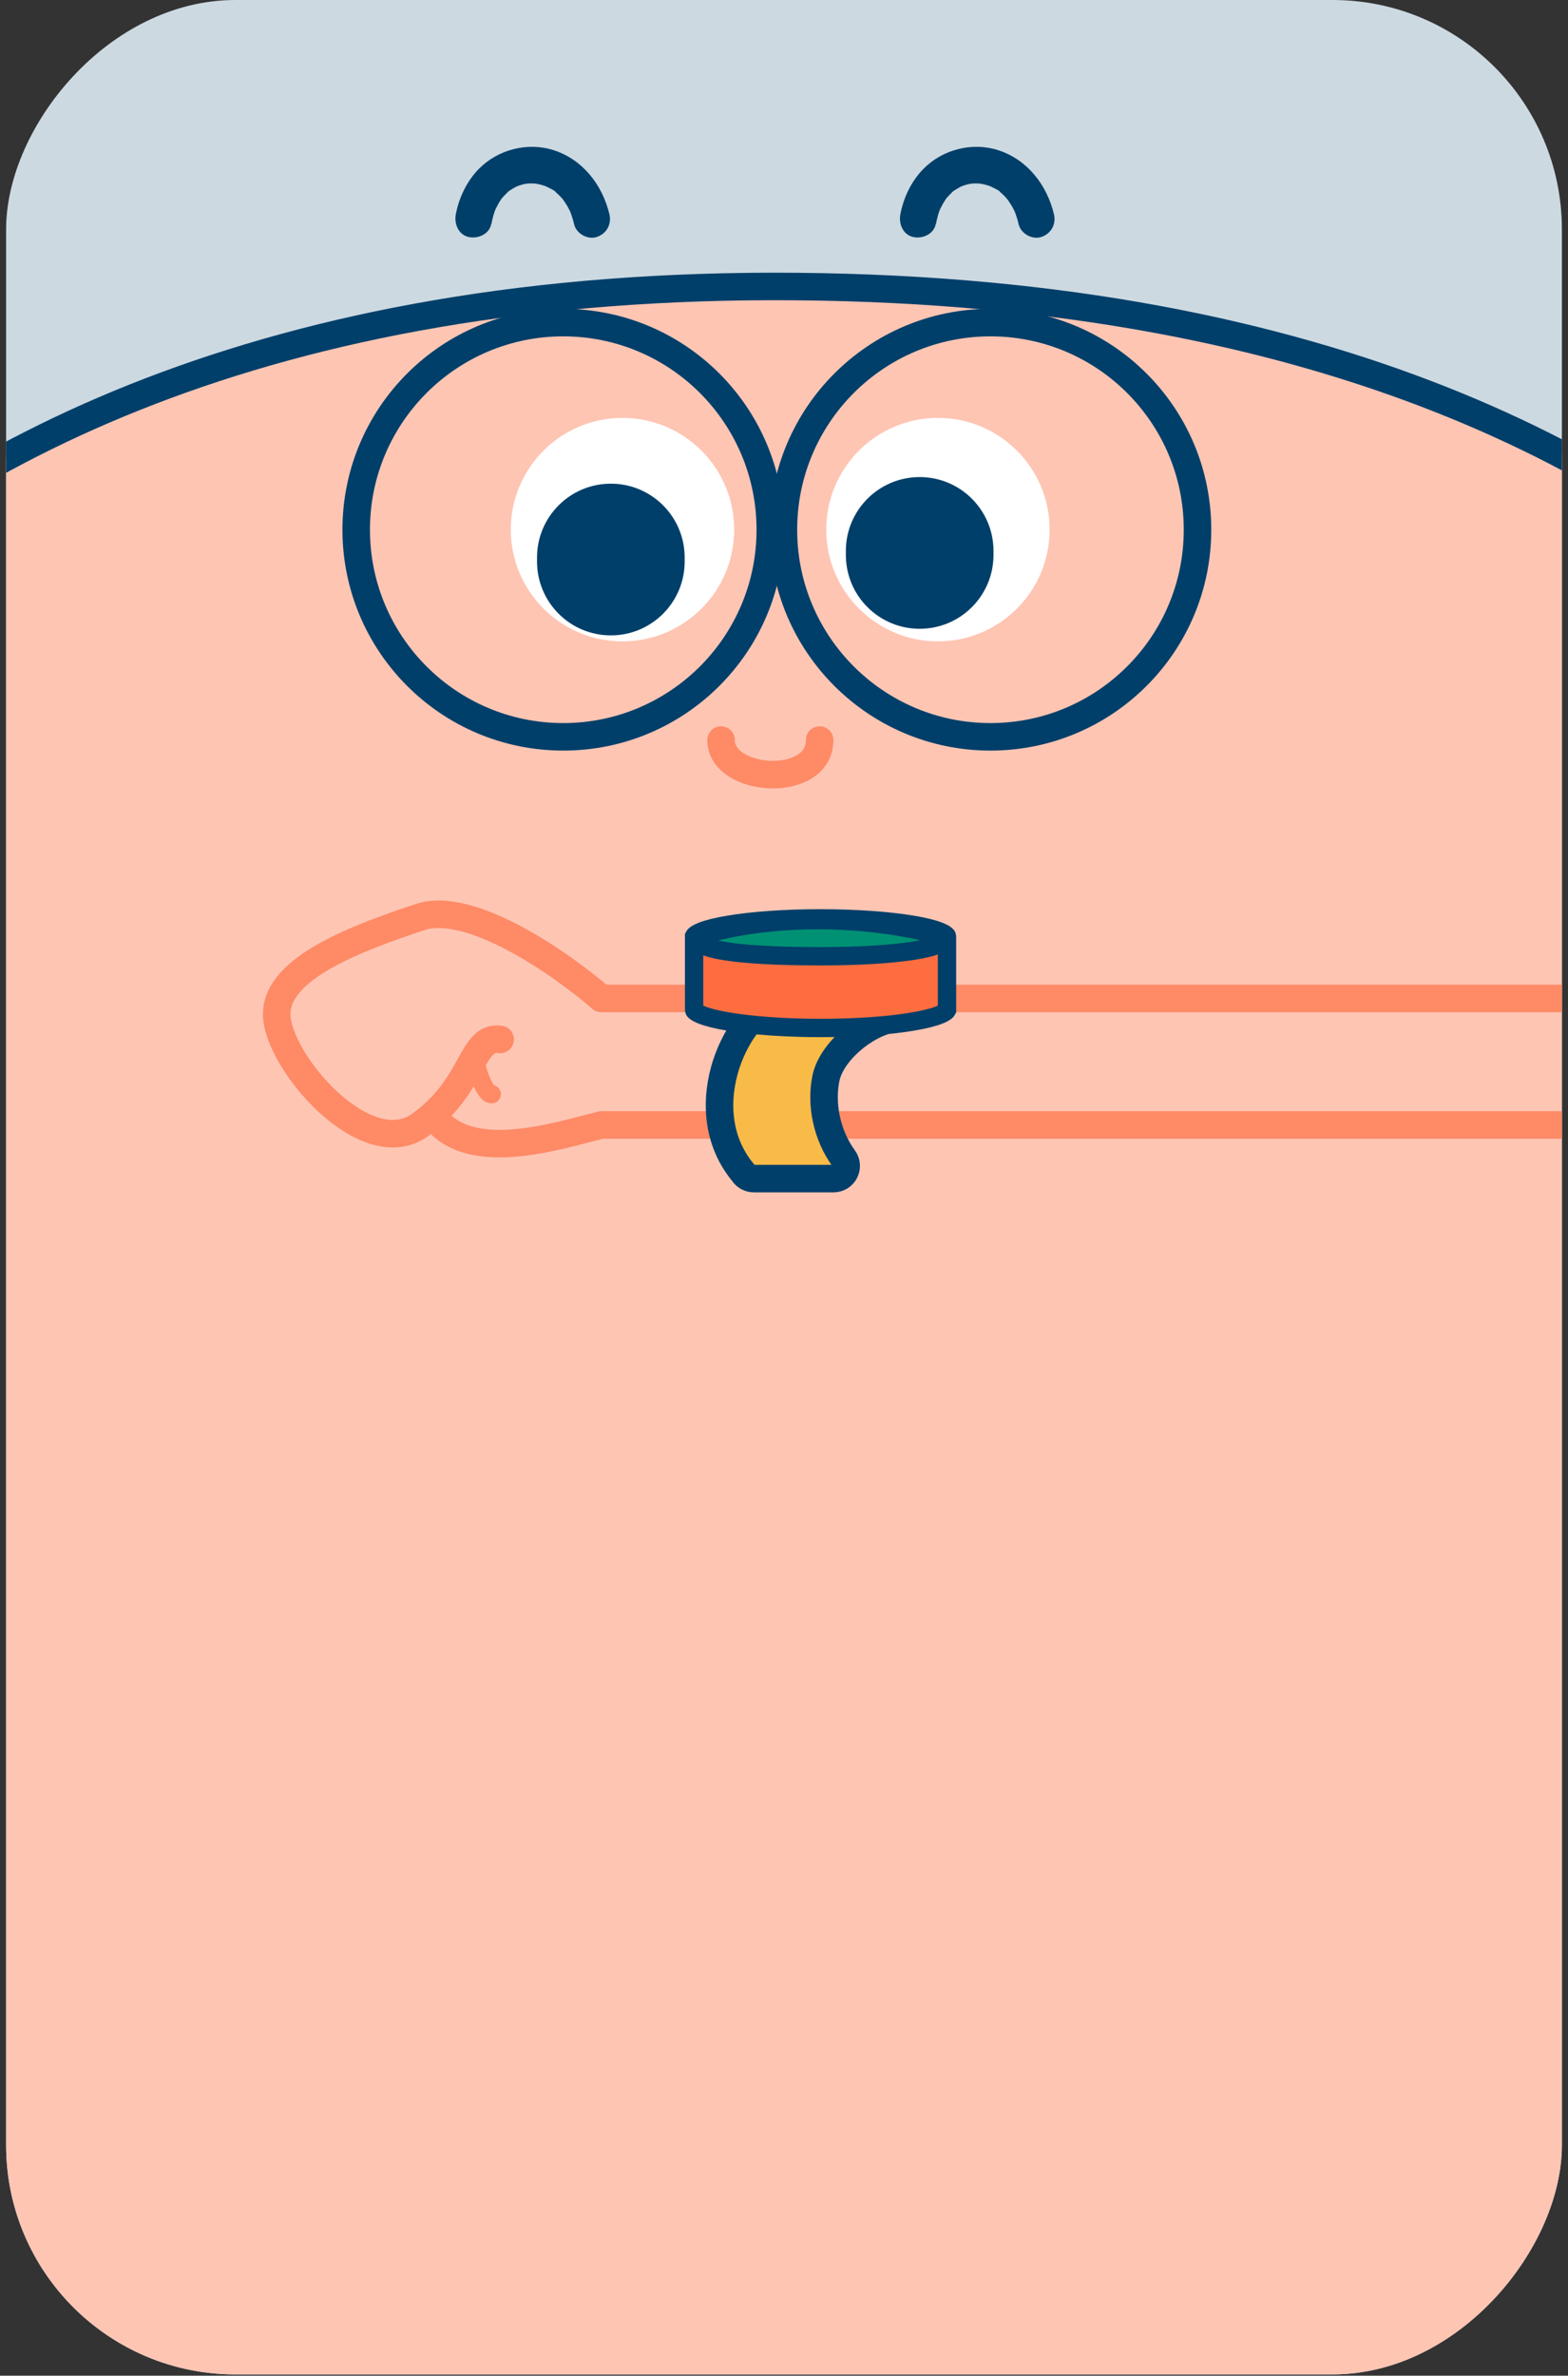 <svg width="171" height="259" viewBox="0 0 171 259" fill="none" xmlns="http://www.w3.org/2000/svg">
<rect x="0" y="0" width="171" height="259" fill="#333333" stroke="none"/>
<g clip-path="url(#clip0_1831_14863)">
<rect width="169.667" height="258.858" rx="25" transform="matrix(-1 0 0 1 170.333 0)" fill="#CCD9E1"/>
<g clip-path="url(#clip1_1831_14863)">
<path d="M222.076 289.08V107.14C222.076 107.14 203.236 32.31 86.966 31.24C-29.304 30.17 -50.834 107.14 -50.834 107.14V289.08H222.076Z" fill="#FEC5B3" stroke="#003F6A" stroke-width="3" stroke-miterlimit="10"/>
<path d="M67.886 45.56C74.616 45.56 80.066 51.02 80.066 57.74C80.066 64.47 74.606 69.92 67.886 69.92C61.156 69.92 55.706 64.46 55.706 57.74C55.706 51.01 61.166 45.56 67.886 45.56Z" fill="white"/>
<path d="M102.287 45.56C95.557 45.56 90.107 51.02 90.107 57.74C90.107 64.47 95.567 69.92 102.287 69.92C109.017 69.92 114.467 64.46 114.467 57.74C114.467 51.01 109.007 45.56 102.287 45.56Z" fill="white"/>
<path d="M61.426 80.33C73.897 80.33 84.006 70.221 84.006 57.75C84.006 45.279 73.897 35.17 61.426 35.17C48.955 35.17 38.846 45.279 38.846 57.75C38.846 70.221 48.955 80.33 61.426 80.33Z" stroke="#003F6A" stroke-width="3"/>
<path d="M108.016 80.33C120.486 80.33 130.596 70.221 130.596 57.75C130.596 45.279 120.486 35.17 108.016 35.17C95.545 35.17 85.436 45.279 85.436 57.75C85.436 70.221 95.545 80.33 108.016 80.33Z" stroke="#003F6A" stroke-width="3"/>
<path d="M78.636 80.68C78.636 85.34 89.386 86.06 89.386 80.68" stroke="#FE8A66" stroke-width="3" stroke-linecap="round" stroke-linejoin="round"/>
<path d="M102.066 24.44C102.126 24.11 102.206 23.78 102.296 23.46C102.346 23.29 102.396 23.13 102.456 22.97C102.476 22.9 102.516 22.84 102.536 22.77C102.616 22.51 102.376 23.09 102.496 22.86C102.636 22.6 102.756 22.33 102.906 22.08C102.986 21.95 103.076 21.82 103.156 21.7C103.406 21.32 102.926 21.94 103.226 21.6C103.406 21.4 103.586 21.2 103.776 21.02C103.816 20.98 103.996 20.78 104.046 20.78C104.066 20.78 103.696 21.03 103.876 20.91C103.956 20.86 104.036 20.79 104.116 20.74C104.326 20.6 104.546 20.47 104.766 20.36C104.836 20.32 105.206 20.15 104.896 20.29C104.586 20.43 105.046 20.24 105.136 20.21C105.366 20.13 105.606 20.08 105.846 20.03C105.896 20.02 105.956 20.01 106.016 20C106.266 19.94 105.566 20.03 105.816 20.03C105.946 20.03 106.076 20.01 106.206 20C106.456 20 106.696 20 106.936 20.02C107.416 20.04 106.576 19.94 106.906 20.02C107.056 20.05 107.206 20.08 107.356 20.11C107.596 20.17 107.836 20.25 108.066 20.33C108.436 20.46 107.916 20.25 108.016 20.31C108.146 20.39 108.296 20.45 108.436 20.52C108.616 20.62 108.976 20.77 109.086 20.94C109.096 20.96 108.756 20.66 108.926 20.81C108.966 20.85 109.026 20.89 109.066 20.93C109.186 21.04 109.316 21.15 109.436 21.27C109.556 21.39 109.676 21.51 109.786 21.64C109.826 21.69 109.866 21.75 109.916 21.79C110.096 21.95 109.716 21.49 109.846 21.69C110.026 21.98 110.226 22.25 110.396 22.55C110.486 22.72 110.566 22.89 110.656 23.05C110.676 23.09 110.786 23.32 110.676 23.08C110.546 22.8 110.716 23.19 110.736 23.25C110.876 23.64 110.996 24.04 111.086 24.44C111.326 25.46 112.546 26.16 113.546 25.84C114.606 25.5 115.196 24.47 114.946 23.38C114.186 20.17 112.026 17.37 108.816 16.36C105.986 15.47 102.796 16.3 100.716 18.4C99.386 19.75 98.536 21.54 98.186 23.38C97.996 24.4 98.476 25.59 99.586 25.84C100.576 26.06 101.836 25.54 102.046 24.44H102.066Z" fill="#003F6A"/>
<path d="M53.586 24.44C53.646 24.11 53.726 23.78 53.816 23.46C53.866 23.29 53.916 23.13 53.976 22.97C53.996 22.9 54.036 22.84 54.056 22.77C54.136 22.51 53.896 23.09 54.016 22.86C54.156 22.6 54.276 22.33 54.426 22.08C54.506 21.95 54.596 21.82 54.676 21.7C54.926 21.32 54.446 21.94 54.746 21.6C54.926 21.4 55.106 21.2 55.296 21.02C55.336 20.98 55.516 20.78 55.566 20.78C55.586 20.78 55.216 21.03 55.396 20.91C55.476 20.86 55.556 20.79 55.636 20.74C55.846 20.6 56.066 20.47 56.286 20.36C56.356 20.32 56.726 20.15 56.416 20.29C56.106 20.43 56.566 20.24 56.656 20.21C56.886 20.13 57.126 20.08 57.366 20.03C57.416 20.02 57.476 20.01 57.536 20C57.786 19.94 57.086 20.03 57.336 20.03C57.466 20.03 57.596 20.01 57.726 20C57.976 20 58.216 20 58.456 20.02C58.936 20.04 58.096 19.94 58.426 20.02C58.576 20.05 58.726 20.08 58.876 20.11C59.116 20.17 59.356 20.25 59.586 20.33C59.956 20.46 59.436 20.25 59.536 20.31C59.666 20.39 59.816 20.45 59.956 20.52C60.136 20.62 60.496 20.77 60.606 20.94C60.616 20.96 60.276 20.66 60.446 20.81C60.486 20.85 60.546 20.89 60.586 20.93C60.706 21.04 60.836 21.15 60.956 21.27C61.076 21.39 61.196 21.51 61.306 21.64C61.346 21.69 61.386 21.75 61.436 21.79C61.616 21.95 61.236 21.49 61.366 21.69C61.546 21.98 61.746 22.25 61.916 22.55C62.006 22.72 62.086 22.89 62.176 23.05C62.196 23.09 62.306 23.32 62.196 23.08C62.066 22.8 62.236 23.19 62.256 23.25C62.396 23.64 62.516 24.04 62.606 24.44C62.846 25.46 64.066 26.16 65.066 25.84C66.126 25.5 66.716 24.47 66.466 23.38C65.706 20.17 63.546 17.37 60.336 16.36C57.506 15.47 54.316 16.3 52.236 18.4C50.906 19.75 50.056 21.54 49.706 23.38C49.516 24.4 49.996 25.59 51.106 25.84C52.096 26.06 53.356 25.54 53.566 24.44H53.586Z" fill="#003F6A"/>
<path d="M54.546 113.32C51.326 112.86 51.786 118.38 45.806 122.65C39.826 126.92 30.176 115.62 30.176 110.56C30.176 105.5 38.916 102.28 45.806 99.98C51.326 98.14 61.286 105.12 65.576 108.85H215.936V122.64H65.586C60.686 123.87 50.876 127.06 47.196 121.54" stroke="#FE8A66" stroke-width="3" stroke-linecap="round" stroke-linejoin="round"/>
<path d="M51.686 115.36C52.146 117.05 52.886 119.29 53.626 119.29" stroke="#FE8A66" stroke-width="2" stroke-linecap="round" stroke-linejoin="round"/>
<path d="M81.166 128.01C81.426 128.31 81.806 128.49 82.216 128.49H90.906C91.426 128.49 91.906 128.2 92.136 127.73C92.366 127.26 92.326 126.71 92.016 126.29C90.176 123.78 89.476 120.39 90.076 117.53C90.666 114.73 94.216 111.63 97.466 111.03C98.166 110.9 96.916 111.13 96.846 110.42C96.786 109.71 96.186 109.16 95.476 109.16H85.416C85.416 109.16 85.376 109.16 85.356 109.16C83.926 109.23 82.626 110.26 81.676 111.41C80.666 112.62 79.776 114.25 79.186 116.06C78.026 119.66 78.006 124.32 81.176 128L81.166 128.01Z" fill="#F9BB47" stroke="#003F6A" stroke-width="3" stroke-linecap="round" stroke-linejoin="round"/>
<path d="M75.696 102.05C75.696 102.05 75.726 101.99 75.816 101.92C75.956 101.81 76.186 101.68 76.526 101.54C77.206 101.27 78.206 101.02 79.486 100.81C82.036 100.38 85.576 100.12 89.486 100.12C93.396 100.12 96.946 100.39 99.486 100.81C100.766 101.02 101.766 101.27 102.446 101.54C102.786 101.68 103.016 101.8 103.156 101.92C103.246 102 103.276 102.04 103.276 102.05V110.14C103.276 110.14 103.246 110.2 103.156 110.27C103.016 110.38 102.786 110.51 102.446 110.65C101.766 110.92 100.766 111.17 99.486 111.38C96.936 111.81 93.396 112.07 89.486 112.07C85.576 112.07 82.026 111.8 79.486 111.38C78.206 111.17 77.206 110.92 76.526 110.65C76.186 110.51 75.956 110.39 75.816 110.27C75.726 110.19 75.696 110.15 75.696 110.14V102.05Z" fill="#FD6D40" stroke="#003F6A" stroke-width="2"/>
<path d="M89.496 104.25C96.919 104.25 102.936 103.427 102.936 102.41C102.936 101.394 96.919 100.57 89.496 100.57C82.073 100.57 76.056 101.394 76.056 102.41C76.056 103.427 82.073 104.25 89.496 104.25Z" fill="#B5B5B5"/>
<path d="M102.936 102.411C102.936 103.331 98.046 104.251 89.496 104.251C79.316 104.251 76.056 103.331 76.056 102.411C76.056 101.901 81.776 100.311 89.196 100.311C96.616 100.311 102.936 101.911 102.936 102.411Z" fill="#009174" stroke="#003F6A" stroke-width="2"/>
<path d="M74.667 60.781C74.667 56.335 71.062 52.73 66.617 52.73C62.171 52.73 58.567 56.335 58.567 60.781V61.221C58.567 65.666 62.171 69.27 66.617 69.27C71.062 69.27 74.667 65.666 74.667 61.221V60.781Z" fill="#003F6A"/>
<path d="M108.346 60.06C108.346 55.614 104.742 52.01 100.296 52.01C95.85 52.01 92.246 55.614 92.246 60.06V60.5C92.246 64.946 95.85 68.55 100.296 68.55C104.742 68.55 108.346 64.946 108.346 60.5V60.06Z" fill="#003F6A"/>
</g>
</g>
<defs>
<clipPath id="clip0_1831_14863">
<rect width="169.667" height="258.858" rx="25" transform="matrix(-1 0 0 1 170.333 0)" fill="white"/>
</clipPath>
<clipPath id="clip1_1831_14863">
<rect width="275.91" height="274.58" fill="white" transform="translate(-52.334 16)"/>
</clipPath>
</defs>
</svg>
